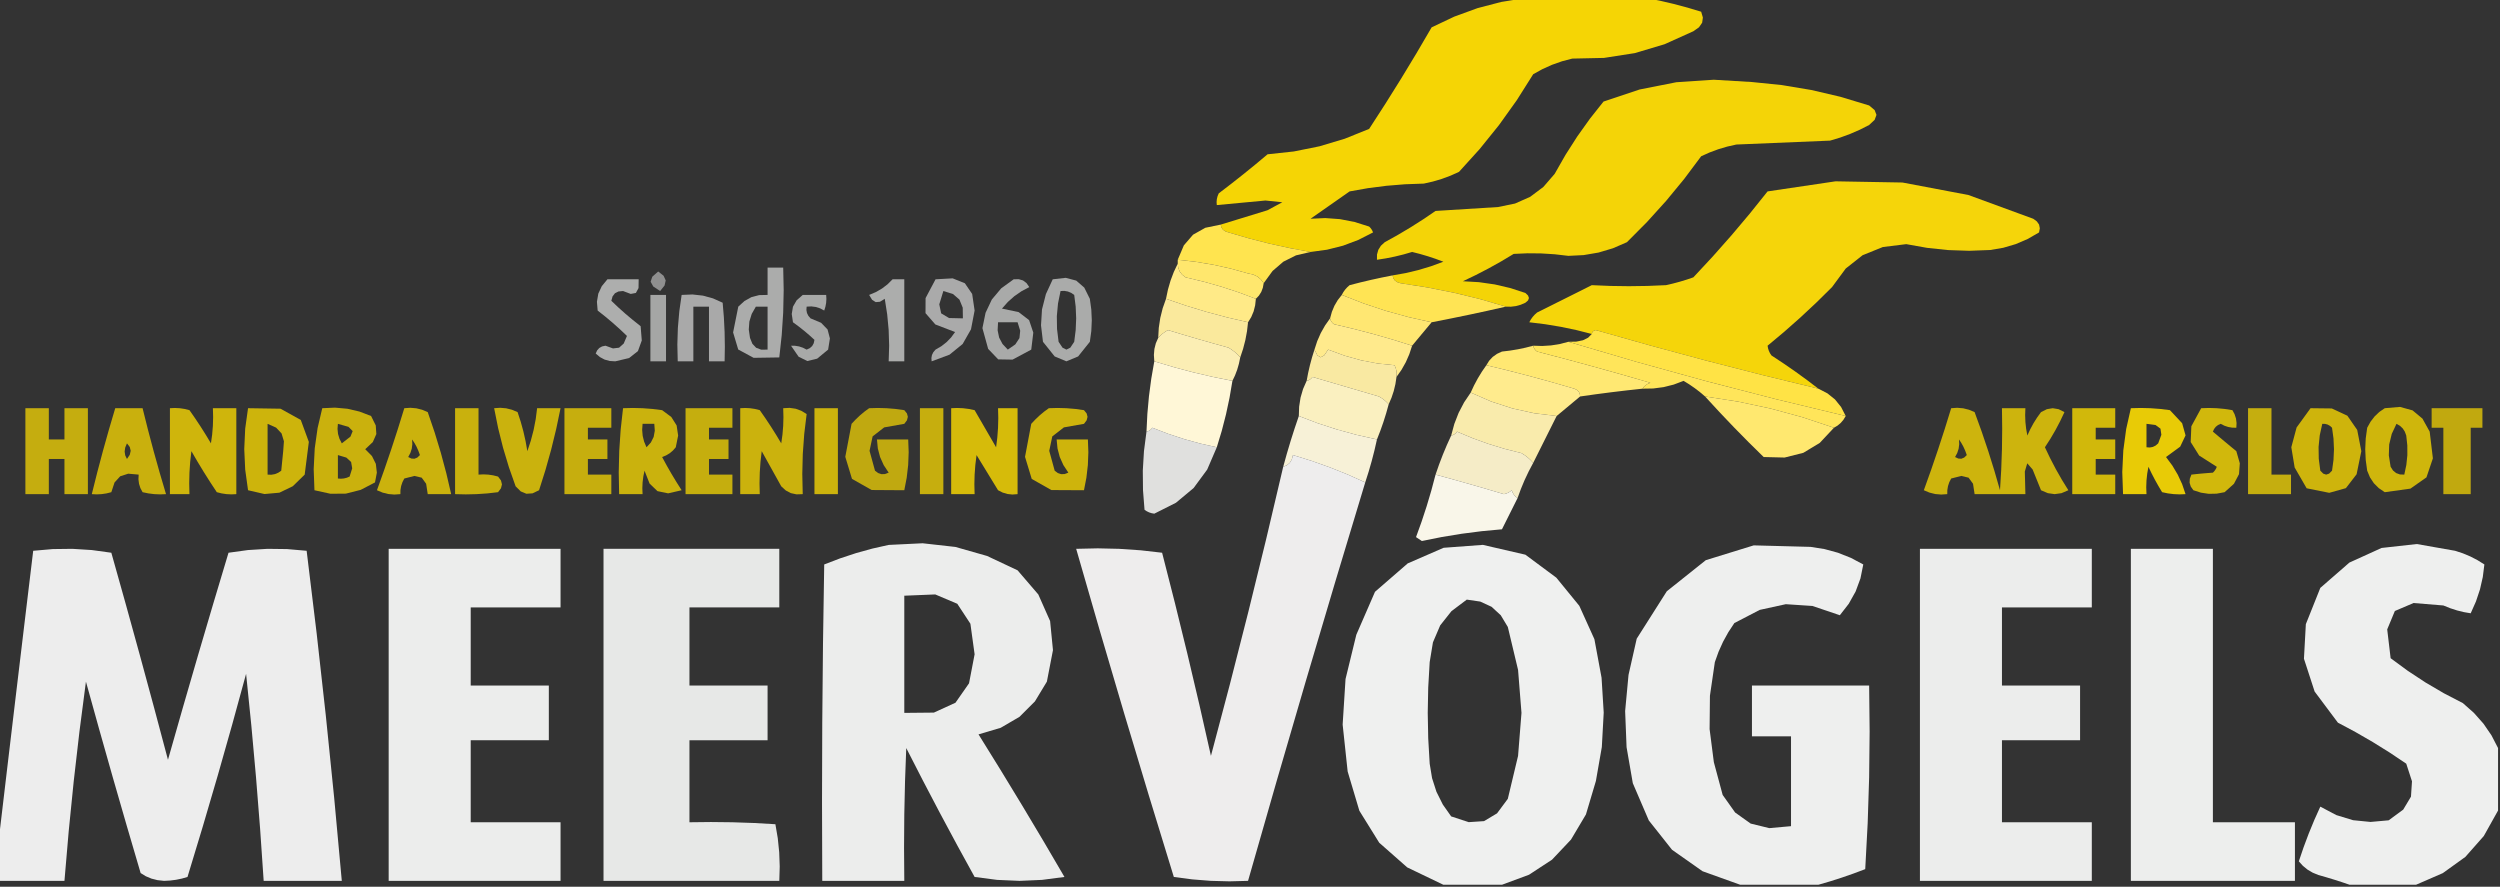 <?xml version="1.0" encoding="UTF-8" standalone="no"?>
<svg
   version="1.1"
   width="640px"
   height="227px"
   style="shape-rendering:geometricPrecision; text-rendering:geometricPrecision; image-rendering:optimizeQuality; fill-rule:evenodd; clip-rule:evenodd"
   id="svg597"
   sodipodi:docname="MV_L_SITE_2_lines.svg"
   inkscape:version="1.1.1 (3bf5ae0d25, 2021-09-20)"
   xmlns:inkscape="http://www.inkscape.org/namespaces/inkscape"
   xmlns:sodipodi="http://sodipodi.sourceforge.net/DTD/sodipodi-0.dtd"
   xmlns="http://www.w3.org/2000/svg"
   xmlns:svg="http://www.w3.org/2000/svg">
  <rect width="100%" height="100%" fill="#333333" stroke="none"/>
  <defs
     id="defs601" />
  <sodipodi:namedview
     id="namedview599"
     pagecolor="#ffffff"
     bordercolor="#666666"
     borderopacity="1.0"
     inkscape:pageshadow="2"
     inkscape:pageopacity="0.0"
     inkscape:pagecheckerboard="0"
     showgrid="false"
     inkscape:zoom="2.0240932"
     inkscape:cx="300.38143"
     inkscape:cy="187.73839"
     inkscape:window-width="2560"
     inkscape:window-height="1403"
     inkscape:window-x="0"
     inkscape:window-y="0"
     inkscape:window-maximized="1"
     inkscape:current-layer="g1057" />
  <g
     id="g323" />
  <g
     id="g1057">
    <path
       style="clip-rule:evenodd;opacity:0.953;fill-rule:evenodd;image-rendering:optimizeQuality;shape-rendering:geometricPrecision;text-rendering:geometricPrecision"
       fill="#ffdd04"
       d="m 390.5,-0.5 h 7.75 7.75 7.75 7.75 l 3.468,0.691 3.489,0.814 3.511,0.936 L 435.5,3 435.937,4.489 435.75,5.818 434.937,6.989 433.5,8 l -7.375,3.325 -7.625,2.275 -7.875,1.225 L 402.5,15 l -2.621,0.685 -2.54,0.895 -2.46,1.105 L 392.5,19 l -4.204,6.654 -4.568,6.385 -4.932,6.115 L 373.5,44 l -2.173,0.974 -2.224,0.825 -2.276,0.675 L 364.5,47 359.689,47.172 354.919,47.562 350.189,48.171 345.5,49 343,50.75 340.5,52.5 338,54.25 335.5,56 l 3.776,-0.174 3.759,0.275 3.741,0.725 L 350.5,58 l 0.32,0.327 0.273,0.359 0.227,0.391 L 351.5,59.5 l -3.774,1.924 -3.925,1.475 -4.075,1.025 L 335.5,64.5 330.194,63.517 324.926,62.357 319.694,61.017 314.5,59.5 313.693,59.236 313.09,58.815 312.693,58.236 312.5,57.5 324.457,53.832 328.276,51.776 323.957,51.332 311.5,52.5 311.447,51.721 311.513,50.961 311.697,50.221 312,49.5 l 3.176,-2.432 3.142,-2.477 3.108,-2.523 L 324.5,39.5 l 6.728,-0.725 6.576,-1.325 6.424,-1.925 L 350.5,33 l 4.141,-6.406 4.047,-6.469 3.953,-6.531 L 366.5,7 l 5.803,-2.748 5.934,-2.166 6.066,-1.584 z"
       id="path1335"
       sodipodi:nodetypes="ccccccccccccccccccccccccccccccccccccccccccccccccccccccccccccccccccccccccccccccccc" />
    <g
       id="g327">
      <path
         style="opacity:0.945"
         fill="#ffdd05"
         d="m 385.5,78.5 -6.482,-1.897 -6.661,-1.632 -6.839,-1.368 L 358.5,72.5 357.693,72.236 357.09,71.815 356.693,71.236 356.5,70.5 l 3.322,-0.586 3.274,-0.779 3.226,-0.971 L 369.5,67 367.535,66.269 365.546,65.609 363.535,65.019 361.5,64.5 l -2.22,0.644 -2.24,0.548 -2.26,0.452 L 352.5,66.5 l 0.011,-1.345 0.337,-1.198 0.663,-1.052 L 354.5,62 357.844,60.141 361.126,58.188 364.344,56.141 367.5,54 371.5,53.75 375.5,53.5 379.5,53.25 383.5,53 l 4.35,-0.894 3.867,-1.715 3.383,-2.535 L 398,44.5 l 2.777,-4.868 3.009,-4.706 3.241,-4.544 L 410.5,26 l 9.234,-3.087 9.411,-1.862 9.589,-0.638 L 448.5,21 l 7.647,0.779 7.549,1.26 7.451,1.74 L 478.5,27 l 1.408,1.184 0.469,1.228 -0.469,1.272 L 478.5,32 l -2.41,1.22 -2.47,1.073 -2.53,0.927 L 468.5,36 l -6,0.25 -6,0.25 -6,0.25 -6,0.25 -2.327,0.526 -2.276,0.675 -2.224,0.825 L 435.5,40 l -4.351,5.815 -4.617,5.605 -4.883,5.395 L 416.5,62 l -3.58,1.554 -3.693,1.101 -3.807,0.649 L 401.5,65.5 398,65.093 394.5,64.874 391,64.843 387.5,65 l -3.16,1.893 -3.22,1.798 -3.28,1.702 L 374.5,72 l 4.11,0.235 4.037,0.578 3.963,0.922 L 390.5,75 l 0.681,0.658 0.227,0.636 -0.227,0.614 L 390.5,77.5 l -1.196,0.518 -1.232,0.339 -1.268,0.161 z"
         id="path1338"
         sodipodi:nodetypes="ccccccccccccccccccccccccccccccccccccccccccccccccccccccccccccccccccccccccccccccccccccccccccccc" />
    </g>
    <g
       id="g331">
      <path
         style="opacity:0.953"
         fill="#ffdd09"
         d="M 465.5,99.5 451.227,96.025 436.969,92.366 422.727,88.525 408.5,84.5 l -0.404,0.132 -0.301,0.211 -0.199,0.289 L 407.5,85.5 403.578,84.503 399.605,83.671 395.579,83.003 391.5,82.5 l 0.393,-0.706 0.464,-0.652 0.536,-0.598 L 393.5,80 l 3.518,-1.759 3.506,-1.753 3.494,-1.747 L 407.5,73 l 4.738,0.2 4.746,0.067 4.754,-0.067 L 426.5,73 l 1.775,-0.413 1.759,-0.471 1.742,-0.529 L 433.5,71 l 4.96,-5.334 4.82,-5.445 4.68,-5.555 L 452.5,49 l 17.399,-2.581 17.133,0.306 16.867,3.194 L 520.5,56 l 0.941,0.69 0.564,0.813 0.186,0.937 L 522,59.5 l -2.916,1.681 -3.055,1.31 -3.194,0.94 L 509.5,64 504.093,64.202 498.708,64.019 493.343,63.452 488,62.5 l -5.99,0.741 -5.163,2.08 -4.337,3.42 L 469,73.5 l -4.012,3.958 -4.087,3.819 -4.163,3.681 L 452.5,88.5 l 0.123,0.686 0.208,0.645 0.292,0.605 L 453.5,91 l 3.101,2.048 3.034,2.099 2.966,2.151 z"
         id="path1341"
         sodipodi:nodetypes="ccccccccccccccccccccccccccccccccccccccccccccccccccccccccccccccccc" />
    </g>
    <g
       id="g335">
      <path
         style="opacity:1"
         fill="#ffe44f"
         d="m 312.5,57.5 0.193,0.736 0.398,0.579 0.603,0.421 L 314.5,59.5 l 5.194,1.517 5.231,1.339 5.269,1.161 L 335.5,64.5 l -3.728,0.873 -3.243,1.624 -2.757,2.376 L 323.5,72.5 322.774,71.519 321.865,70.775 320.774,70.269 319.5,70 315.064,68.766 310.585,67.771 306.064,67.016 301.5,66.5 l 1.566,-3.69 2.355,-2.73 3.145,-1.77 z"
         id="path1344"
         sodipodi:nodetypes="ccccccccccccccccccccccccc" />
    </g>
    <g
       id="g339">
      <path
         style="opacity:1"
         fill="#ffe76d"
         d="m 301.5,66.5 4.564,0.516 4.521,0.755 4.479,0.995 L 319.5,70 l 1.274,0.269 1.091,0.506 0.909,0.744 L 323.5,72.5 l -0.215,1.18 -0.405,1.06 -0.595,0.94 L 321.5,76.5 317.149,74.864 312.698,73.402 308.149,72.114 303.5,71 302.631,70.322 302.008,69.513 301.631,68.572 301.5,67.5 V 67.25 67 66.75 Z"
         id="path1347"
         sodipodi:nodetypes="ccccccccccccccccccccccccc" />
    </g>
    <g
       id="g343">
      <path
         style="opacity:0.592"
         fill="#fefffe"
         d="m 196.5,68.5 h 1 1 1 1 l 0.124,5.766 -0.126,5.755 -0.375,5.745 L 199.5,91.5 l -6.576,0.104 -3.942,-2.132 -1.308,-4.368 L 189,78.5 l 1.591,-1.451 1.78,-0.984 1.97,-0.516 L 196.5,75.5 V 73.75 72 70.25 Z m -3,10 h 0.75 0.75 0.75 0.75 v 2.75 2.75 2.75 2.75 l -1.637,0.017 -1.296,-0.494 -0.954,-1.006 L 192,86.5 l -0.31,-2.135 0.147,-2.045 0.603,-1.955 z"
         id="path1350"
         sodipodi:nodetypes="cccccccccccccccccccccccccccccccccccccc" />
    </g>
    <g
       id="g347">
      <path
         style="opacity:0.453"
         fill="#fefffe"
         d="m 168.5,69.5 1.38,1.09 0.543,1.197 -0.293,1.303 L 169,74.5 l -1.767,-1.157 -0.672,-1.219 0.422,-1.281 z"
         id="path1353"
         sodipodi:nodetypes="ccccccccc" />
    </g>
    <g
       id="g351">
      <path
         style="opacity:0.602"
         fill="#fefffe"
         d="m 155.5,71.5 h 2 2 2 2 l -0.036,2.245 -0.679,1.248 -1.321,0.252 L 159.5,74.5 l -1.181,0.119 -0.894,0.456 -0.606,0.794 L 156.5,77 l 1.766,1.678 1.839,1.643 1.911,1.607 L 164,83.5 l 0.296,3.662 -0.985,2.721 -2.265,1.779 L 157.5,92.5 156.073,92.41 154.764,92.047 153.573,91.41 152.5,90.5 152.874,89.689 153.415,89.085 154.124,88.689 155,88.5 l 1.923,0.696 1.558,-0.185 1.192,-1.065 L 160.5,86 158.734,84.322 156.895,82.68 154.984,81.072 153,79.5 l -0.188,-2.25 0.354,-2.083 0.896,-1.917 z"
         id="path1356"
         sodipodi:nodetypes="ccccccccccccccccccccccccccccccccccccccccc" />
    </g>
    <g
       id="g355">
      <path
         style="opacity:0.596"
         fill="#fefffe"
         d="m 228.5,71.5 h 0.75 0.75 0.75 0.75 v 5.25 5.25 5.25 5.25 h -1 -1 -1 -1 l 0.122,-4.023 -0.126,-4.008 -0.374,-3.992 L 226.5,76.5 l -1.242,0.755 -1.081,0.085 -0.919,-0.585 L 222.5,75.5 l 1.726,-0.732 1.575,-0.911 1.425,-1.089 z"
         id="path1359"
         sodipodi:nodetypes="ccccccccccccccccccccccccc" />
    </g>
    <g
       id="g359">
      <path
         style="opacity:0.585"
         fill="#fefffe"
         d="m 239.5,71.5 4.376,-0.244 3.125,1.252 1.875,2.748 L 249.5,79.5 248.578,84.297 246.437,88.063 243.078,90.797 238.5,92.5 l -0.061,-0.848 0.146,-0.783 0.354,-0.717 L 239.5,89.5 l 1.485,-0.867 1.329,-1.039 1.172,-1.211 L 244.5,85 l -5.052,-1.939 -2.517,-2.896 0.017,-3.854 z m 2,3 2.459,0.769 1.653,1.423 0.847,2.077 L 246.5,81.5 l -3.545,-0.084 -2.015,-1.195 -0.485,-2.305 z"
         id="path1362"
         sodipodi:nodetypes="cccccccccccccccccccccccccccccc" />
    </g>
    <g
       id="g363">
      <path
         style="opacity:0.583"
         fill="#fefffe"
         d="m 259.5,71.5 1.288,-0.031 1.096,0.323 0.904,0.677 L 263.5,73.5 261.512,74.549 259.682,75.815 258.011,77.299 256.5,79 l 4.275,0.901 2.675,2.05 1.075,3.2 L 264,89.5 l -4.783,2.562 -3.678,-0.063 -2.572,-2.687 L 251.5,84 l 0.805,-3.93 1.602,-3.393 2.398,-2.857 z m -4,11 h 1.25 1.25 1.25 1.25 l 0.672,2.164 -0.192,1.888 -1.057,1.612 L 258,89.5 l -1.357,-1.443 -0.869,-1.648 -0.381,-1.852 z"
         id="path1365"
         sodipodi:nodetypes="cccccccccccccccccccccccccccccccccc" />
    </g>
    <g
       id="g367">
      <path
         style="opacity:0.588"
         fill="#fefffe"
         d="m 269.5,71.5 3.323,-0.375 2.691,0.708 2.059,1.792 L 279,76.5 279.375,79.25 279.5,82 279.375,84.75 279,87.5 l -3,3.75 -3,1.25 -3,-1.25 L 267,87.5 266.5,83.288 266.75,79.217 267.75,75.288 Z m 2,3 0.962,-0.033 0.904,0.156 0.846,0.344 L 275,75.5 l 0.375,3 0.125,3 -0.125,3 L 275,87.5 274,89 273,89.5 272,89 271,87.5 l -0.401,-3.299 -0.05,-3.266 0.3,-3.234 z"
         id="path1368"
         sodipodi:nodetypes="cccccccccccccccccccccccccccccccccc" />
    </g>
    <g
       id="g371">
      <path
         style="opacity:0.563"
         fill="#fefffe"
         d="m 166.5,75.5 h 4 v 17 h -4 z"
         id="path1371"
         sodipodi:nodetypes="ccccc" />
    </g>
    <g
       id="g375">
      <path
         style="opacity:0.582"
         fill="#fefffe"
         d="m 174.5,75.5 2.77,-0.116 2.673,0.295 2.577,0.705 L 185,77.5 l 0.312,3.744 0.187,3.748 0.063,3.752 L 185.5,92.5 h -1 -1 -1 -1 V 89 85.5 82 78.5 h -1 -1 -1 -1 v 3.5 3.5 3.5 3.5 h -1 -1 -1 -1 l -0.098,-4.302 0.134,-4.267 0.366,-4.233 z"
         id="path1374"
         sodipodi:nodetypes="ccccccccccccccccccccccccccccccccc" />
    </g>
    <g
       id="g379">
      <path
         style="opacity:0.575"
         fill="#fefffe"
         d="m 205.5,75.5 h 1.5 1.5 1.5 1.5 l 0.057,1.023 -0.064,1.008 -0.186,0.992 L 211,79.5 l -1.044,-0.558 -1.098,-0.353 -1.152,-0.147 -1.206,0.058 -0.061,0.848 0.146,0.783 0.354,0.717 L 207.5,81.5 l 2.706,1.137 1.652,1.712 0.598,2.288 L 212,89.5 l -2.809,2.319 -2.52,0.606 -2.23,-1.106 L 202.5,88.5 l 1.054,0.018 1.018,0.173 0.982,0.327 L 206.5,89.5 l 0.811,-0.374 0.604,-0.541 0.396,-0.709 L 208.5,87 l -1.306,-1.187 -1.352,-1.146 -1.398,-1.104 L 203,82.5 l -0.315,-2.114 0.312,-1.871 0.938,-1.629 z"
         id="path1377"
         sodipodi:nodetypes="ccccccccccccccccccccccccccccccccccccccccc" />
    </g>
    <g
       id="g383">
      <path
         style="opacity:1"
         fill="#ffea87"
         d="m 301.5,67.5 0.131,1.072 0.377,0.941 0.623,0.809 L 303.5,71 l 4.649,1.114 4.55,1.288 4.45,1.462 L 321.5,76.5 l -0.178,1.661 -0.393,1.554 -0.607,1.446 L 319.5,82.5 314.143,81.256 308.857,79.841 303.643,78.256 298.5,76.5 l 0.499,-2.388 0.666,-2.296 0.834,-2.204 z"
         id="path1380"
         sodipodi:nodetypes="ccccccccccccccccccccc" />
    </g>
    <g
       id="g387">
      <path
         style="opacity:1"
         fill="#ffe454"
         d="m 356.5,70.5 0.193,0.736 0.398,0.579 0.603,0.421 L 358.5,72.5 l 7.018,1.103 6.839,1.368 6.661,1.632 L 385.5,78.5 380.827,79.552 376.103,80.57 371.327,81.552 366.5,82.5 360.558,81.174 354.744,79.565 349.058,77.674 343.5,75.5 l 0.38,-0.695 0.46,-0.648 0.54,-0.602 L 345.5,73 l 2.754,-0.704 2.751,-0.651 2.749,-0.599 z"
         id="path1383"
         sodipodi:nodetypes="ccccccccccccccccccccccccc" />
    </g>
    <g
       id="g391">
      <path
         style="opacity:0.973"
         fill="#ffee9f"
         d="m 298.5,76.5 5.143,1.756 5.214,1.585 5.286,1.415 5.357,1.244 -0.269,2.305 -0.423,2.268 -0.577,2.232 L 317.5,91.5 316.857,90.799 316.143,90.148 315.357,89.549 314.5,89 310.612,87.919 306.733,86.808 302.862,85.669 299,84.5 l -0.725,0.438 -0.658,0.479 -0.592,0.521 L 296.5,86.5 l 0.148,-2.587 0.383,-2.529 0.618,-2.471 z"
         id="path1386"
         sodipodi:nodetypes="ccccccccccccccccccccccccc" />
    </g>
    <g
       id="g395">
      <path
         style="opacity:1"
         fill="#ffe772"
         d="m 343.5,75.5 5.558,2.174 5.686,1.891 5.814,1.609 L 366.5,82.5 l -1.267,1.514 -1.256,1.505 -1.245,1.495 L 361.5,88.5 356.616,86.965 351.654,85.536 346.616,84.215 341.5,83 341.125,82.691 340.833,82.338 340.625,81.941 340.5,81.5 l 0.464,-1.679 0.655,-1.56 0.845,-1.44 z"
         id="path1389"
         sodipodi:nodetypes="ccccccccccccccccccccc" />
    </g>
    <g
       id="g399">
      <path
         style="opacity:0.979"
         fill="#fff2b7"
         d="m 317.5,91.5 -0.336,1.611 -0.445,1.537 -0.555,1.463 L 315.5,97.5 310.435,96.478 305.414,95.304 300.435,93.978 295.5,92.5 295.397,90.868 295.529,89.323 295.897,87.868 296.5,86.5 l 0.525,-0.563 0.592,-0.521 0.658,-0.479 L 299,84.5 l 3.862,1.169 3.871,1.14 3.879,1.11 L 314.5,89 l 0.857,0.549 0.786,0.6 0.714,0.65 z"
         id="path1392"
         sodipodi:nodetypes="ccccccccccccccccccccccccc" />
    </g>
    <g
       id="g403">
      <path
         style="opacity:1"
         fill="#ffea8c"
         d="m 340.5,81.5 0.125,0.441 0.208,0.397 0.292,0.353 L 341.5,83 l 5.116,1.215 5.039,1.322 4.962,1.428 L 361.5,88.5 l -0.715,2.179 -0.905,2.06 -1.095,1.94 L 357.5,96.5 357.553,95.721 357.487,94.961 357.303,94.221 357,93.5 352.745,93.063 348.493,92.251 344.245,91.063 340,89.5 338.998,90.977 338.08,91.469 337.248,90.977 336.5,89.5 l 0.713,-2.176 0.904,-2.059 1.096,-1.941 z"
         id="path1395"
         sodipodi:nodetypes="ccccccccccccccccccccccccccccc" />
    </g>
    <g
       id="g407">
      <path
         style="opacity:1"
         fill="#ffe345"
         d="m 407.5,85.5 0.096,-0.368 0.199,-0.289 0.301,-0.211 L 408.5,84.5 l 14.227,4.025 14.242,3.842 14.258,3.658 L 465.5,99.5 l 2.325,1.2 1.942,1.567 1.558,1.933 L 472.5,106.5 454.523,102.161 436.697,97.548 419.023,92.661 401.5,87.5 l 2.05,-0.045 1.683,-0.348 1.317,-0.652 z"
         id="path1398"
         sodipodi:nodetypes="ccccccccccccccccccccc" />
    </g>
    <g
       id="g411">
      <path
         style="opacity:1"
         fill="#ffe872"
         d="m 392.5,88.5 0.125,0.441 0.208,0.397 0.292,0.353 L 393.5,90 l 7.275,1.912 7.258,1.971 7.242,2.029 L 422.5,98 l -0.64,0.25 -0.547,0.333 -0.453,0.417 L 420.5,99.5 l -4.029,0.439 -4.01,0.48 -3.99,0.52 L 404.5,101.5 l -0.077,-0.686 -0.276,-0.562 -0.474,-0.438 L 403,99.5 397.226,97.825 391.552,96.267 385.976,94.825 380.5,93.5 l 0.724,-1.16 0.908,-0.97 1.092,-0.78 L 384.5,90 l 2.049,-0.247 2.016,-0.332 1.984,-0.418 z"
         id="path1401"
         sodipodi:nodetypes="ccccccccccccccccccccccccccccccccc" />
    </g>
    <g
       id="g415">
      <path
         style="opacity:0.97"
         fill="#ffefa6"
         d="m 336.5,89.5 0.748,1.477 0.833,0.492 0.917,-0.492 L 340,89.5 l 4.245,1.563 4.248,1.188 4.252,0.812 L 357,93.5 l 0.303,0.721 0.184,0.74 0.066,0.76 L 357.5,96.5 l -0.275,1.824 -0.425,1.775 -0.575,1.725 L 355.5,103.5 l -0.525,-0.563 -0.592,-0.521 -0.658,-0.479 L 353,101.5 l -4.266,-1.253 -4.255,-1.251 -4.245,-1.249 L 336,96.5 l -0.309,0.375 -0.353,0.292 -0.397,0.208 L 334.5,97.5 l 0.385,-2.031 0.462,-2.01 0.538,-1.99 z"
         id="path1404"
         sodipodi:nodetypes="ccccccccccccccccccccccccccccccccc" />
    </g>
    <g
       id="g419">
      <path
         style="opacity:1"
         fill="#ffeb8d"
         d="m 380.5,93.5 5.476,1.325 5.575,1.442 5.675,1.558 L 403,99.5 l 0.673,0.314 0.474,0.438 0.276,0.562 L 404.5,101.5 403,102.75 401.5,104 l -1.5,1.25 -1.5,1.25 -5.751,-0.711 -5.584,-1.237 -5.416,-1.763 L 376.5,100.5 l 0.858,-1.842 0.953,-1.781 1.048,-1.719 z"
         id="path1407"
         sodipodi:nodetypes="ccccccccccccccccccccc" />
    </g>
    <g
       id="g423">
      <path
         style="opacity:1"
         fill="#ffe55a"
         d="m 401.5,87.5 17.523,5.161 17.674,4.887 17.826,4.613 L 472.5,106.5 l -0.563,0.937 -0.688,0.812 -0.812,0.688 L 469.5,109.5 l -8.056,-2.683 -8.185,-2.228 -8.315,-1.772 L 436.5,101.5 435.214,100.405 433.869,99.374 432.464,98.405 431,97.5 l -2.524,0.952 -2.591,0.651 -2.659,0.349 L 420.5,99.5 l 0.36,-0.5 0.453,-0.417 0.547,-0.333 L 422.5,98 415.275,95.912 408.033,93.883 400.775,91.912 393.5,90 393.125,89.691 392.833,89.338 392.625,88.941 392.5,88.5 l 2.311,0.07 2.27,-0.143 2.23,-0.357 z"
         id="path1410"
         sodipodi:nodetypes="ccccccccccccccccccccccccccccccccccccc" />
    </g>
    <g
       id="g427">
      <path
         style="opacity:1"
         fill="#fff7d7"
         d="m 295.5,92.5 4.935,1.478 4.978,1.326 5.021,1.174 L 315.5,97.5 l -0.738,4.324 -0.912,4.275 -1.087,4.225 L 311.5,114.5 l -4.209,-0.944 -4.153,-1.148 -4.097,-1.352 L 295,109.5 l -0.309,0.375 -0.353,0.292 -0.397,0.208 L 293.5,110.5 l 0.224,-4.54 0.408,-4.513 0.592,-4.486 z"
         id="path1413"
         sodipodi:nodetypes="ccccccccccccccccccccc" />
    </g>
    <g
       id="g431">
      <path
         style="opacity:1"
         fill="#ffe86f"
         d="m 436.5,101.5 8.444,1.317 8.315,1.772 8.185,2.228 8.056,2.683 -3.637,3.88 -4.212,2.543 -4.788,1.207 L 451.5,117 l -3.833,-3.771 -3.778,-3.84 -3.722,-3.91 z"
         id="path1416"
         sodipodi:nodetypes="ccccccccccccc" />
    </g>
    <g
       id="g435">
      <path
         style="opacity:0.712"
         fill="#ffde00"
         d="M 6.5,104.5 H 8 9.5 11 12.5 v 2 2 2 2 h 1 1 1 1 v -2 -2 -2 -2 h 1.5 1.5 1.5 1.5 v 5.5 5.5 5.5 5.5 H 21 19.5 18 16.5 v -2.25 -2.25 -2.25 -2.25 h -1 -1 -1 -1 v 2.25 2.25 2.25 2.25 H 11 9.5 8 6.5 V 121 115.5 110 Z"
         id="path1419"
         sodipodi:nodetypes="ccccccccccccccccccccccccccccccccccccccccccccccccc" />
    </g>
    <g
       id="g439">
      <path
         style="opacity:0.737"
         fill="#ffdd00"
         d="m 29.5,104.5 h 1.75 1.75 1.75 1.75 l 1.384,5.529 1.461,5.51 1.539,5.491 L 42.5,126.5 l -1.515,0.06 -1.505,-0.064 -1.495,-0.187 L 36.5,126 l -0.558,-1.044 -0.353,-1.098 -0.147,-1.152 0.058,-1.206 -2.678,-0.237 -2.059,0.671 -1.441,1.579 L 28.5,126 l -1.232,0.309 -1.244,0.186 -1.256,0.064 L 23.5,126.5 l 1.386,-5.532 1.462,-5.511 1.538,-5.489 z m 3,9 0.721,0.93 0.24,0.977 -0.24,1.024 L 32.5,117.5 l -0.445,-0.925 -0.148,-0.975 0.148,-1.025 z"
         id="path1422"
         sodipodi:nodetypes="cccccccccccccccccccccccccccccccccccccc" />
    </g>
    <g
       id="g443">
      <path
         style="opacity:0.763"
         fill="#ffdd00"
         d="m 43.5,104.5 1.268,-0.059 1.256,0.064 1.244,0.186 L 48.5,105 l 1.445,2.077 1.398,2.109 1.352,2.141 L 54,113.5 l 0.311,-2.24 0.187,-2.247 0.063,-2.253 L 54.5,104.5 h 1.5 1.5 1.5 1.5 v 5.5 5.5 5.5 5.5 l -1.268,0.059 -1.256,-0.064 -1.244,-0.186 L 55.5,126 53.805,123.422 52.156,120.813 50.555,118.172 49,115.5 l -0.312,2.742 -0.187,2.747 -0.063,2.753 L 48.5,126.5 H 47.25 46 44.75 43.5 V 121 115.5 110 Z"
         id="path1425"
         sodipodi:nodetypes="ccccccccccccccccccccccccccccccccccccccccc" />
    </g>
    <g
       id="g447">
      <path
         style="opacity:0.754"
         fill="#ffde00"
         d="m 63.5,104.5 8.313,0.13 5.188,2.877 2.062,5.623 L 78,121.5 74.959,124.471 71.528,126.128 67.709,126.471 63.5,125.5 l -0.728,-5.282 -0.243,-5.261 0.243,-5.239 z m 5,4 2.185,0.971 1.395,1.49 0.605,2.01 L 72.5,115.5 72.375,116.75 72.25,118 72.125,119.25 72,120.5 l -0.788,0.533 -0.846,0.344 -0.904,0.156 L 68.5,121.5 v -3.25 -3.25 -3.25 z"
         id="path1428"
         sodipodi:nodetypes="cccccccccccccccccccccccccccccc" />
    </g>
    <g
       id="g451">
      <path
         style="opacity:0.739"
         fill="#ffde00"
         d="m 82.5,104.5 3.263,-0.144 3.171,0.285 3.079,0.715 L 95,106.5 l 1.195,2.407 0.148,2.219 -0.898,2.031 L 93.5,115 l 1.724,1.75 0.991,2 0.259,2.25 L 96,123.5 l -3.654,1.902 -3.801,0.967 -3.949,0.033 L 80.5,125.5 l -0.196,-5.408 0.268,-5.303 0.732,-5.197 z m 4,4 2.717,0.773 1.072,1.091 -0.572,1.409 L 87.5,113.5 86.902,112.318 86.536,111.091 86.402,109.818 Z m 0,8 2.164,0.641 1.221,1.13 0.279,1.62 L 89.5,122 88.779,122.303 88.039,122.487 87.279,122.553 86.5,122.5 V 121 119.5 118 Z"
         id="path1431"
         sodipodi:nodetypes="ccccccccccccccccccccccccccccccccccccccccccc" />
    </g>
    <g
       id="g455">
      <path
         style="opacity:0.744"
         fill="#ffde00"
         d="m 103.5,104.5 1.558,-0.106 1.52,0.131 1.48,0.369 1.442,0.606 1.765,5.185 1.588,5.228 1.412,5.272 L 115.5,126.5 h -1.5 -1.5 -1.5 -1.5 l -0.408,-2.662 -1.136,-1.554 -1.864,-0.446 L 103.5,122.5 l -0.482,0.945 -0.327,0.982 -0.173,1.018 -0.018,1.054 -1.558,0.106 -1.52,-0.131 -1.48,-0.369 L 96.5,125.5 l 1.866,-5.222 1.788,-5.241 1.711,-5.259 z m 2,8 0.597,0.892 0.532,0.964 0.468,1.036 0.403,1.108 -0.674,0.64 -0.725,0.297 -0.775,-0.047 L 104.5,117 l 0.558,-1.044 0.353,-1.098 0.148,-1.152 z"
         id="path1434"
         sodipodi:nodetypes="cccccccccccccccccccccccccccccccccccccccccc" />
    </g>
    <g
       id="g459">
      <path
         style="opacity:0.736"
         fill="#ffdf00"
         d="m 116.5,104.5 h 1.5 1.5 1.5 1.5 v 4.25 4.25 4.25 4.25 l 1.268,-0.059 1.256,0.064 1.244,0.186 L 127.5,122 l 0.75,1 0.25,1 -0.25,1 L 127.5,126 l -2.742,0.312 -2.747,0.187 -2.753,0.063 L 116.5,126.5 V 121 115.5 110 Z"
         id="path1437"
         sodipodi:nodetypes="ccccccccccccccccccccccccc" />
    </g>
    <g
       id="g463">
      <path
         style="opacity:0.742"
         fill="#ffde00"
         d="m 126.5,104.5 1.558,-0.106 1.52,0.131 1.48,0.369 1.442,0.606 0.8,2.452 0.684,2.484 0.567,2.516 L 135,115.5 l 0.893,-2.696 0.714,-2.732 0.536,-2.768 L 137.5,104.5 h 1.5 1.5 1.5 1.5 l -1.109,5.309 -1.286,5.269 -1.464,5.231 L 138,125.5 l -1.686,0.799 -1.562,0.1 -1.438,-0.6 L 132,124.5 l -1.729,-4.915 -1.493,-4.972 -1.257,-5.028 z"
         id="path1440"
         sodipodi:nodetypes="ccccccccccccccccccccccccccccc" />
    </g>
    <g
       id="g467">
      <path
         style="opacity:0.72"
         fill="#ffde00"
         d="m 144.5,104.5 h 3 3 3 3 v 1.25 1.25 1.25 1.25 h -1.5 -1.5 -1.5 -1.5 v 0.75 0.75 0.75 0.75 h 1.25 1.25 1.25 1.25 v 1.25 1.25 1.25 1.25 h -1.25 -1.25 -1.25 -1.25 v 1 1 1 1 h 1.5 1.5 1.5 1.5 v 1.25 1.25 1.25 1.25 h -3 -3 -3 -3 V 121 115.5 110 Z"
         id="path1443"
         sodipodi:nodetypes="ccccccccccccccccccccccccccccccccccccccccccccccccc" />
    </g>
    <g
       id="g471">
      <path
         style="opacity:0.741"
         fill="#ffde00"
         d="m 159.5,104.5 2.509,-0.061 2.503,0.063 2.497,0.187 L 169.5,105 l 2.352,1.748 1.367,2.166 0.383,2.584 L 173,114.5 l -0.727,0.832 -0.825,0.694 -0.924,0.556 L 169.5,117 l 1.179,2.171 1.226,2.14 1.274,2.109 1.321,2.079 -3.453,0.799 -2.734,-0.567 -2.015,-1.933 L 165,120.5 l -0.31,1.485 -0.187,1.495 -0.064,1.505 L 164.5,126.5 h -1.5 -1.5 -1.5 -1.5 l -0.105,-5.549 0.132,-5.516 0.368,-5.484 z m 5,4 h 0.75 0.75 0.75 0.75 l 0.128,1.768 -0.291,1.589 -0.709,1.411 L 165.5,114.5 l -0.606,-1.442 -0.369,-1.48 -0.131,-1.52 z"
         id="path1446"
         sodipodi:nodetypes="cccccccccccccccccccccccccccccccccccccccccccccc" />
    </g>
    <g
       id="g475">
      <path
         style="opacity:0.718"
         fill="#ffde00"
         d="m 175.5,104.5 h 3 3 3 3 v 1.25 1.25 1.25 1.25 h -1.5 -1.5 -1.5 -1.5 v 0.75 0.75 0.75 0.75 h 1.25 1.25 1.25 1.25 v 1.25 1.25 1.25 1.25 h -1.25 -1.25 -1.25 -1.25 v 1 1 1 1 h 1.5 1.5 1.5 1.5 v 1.25 1.25 1.25 1.25 h -3 -3 -3 -3 V 121 115.5 110 Z"
         id="path1449"
         sodipodi:nodetypes="ccccccccccccccccccccccccccccccccccccccccccccccccc" />
    </g>
    <g
       id="g479">
      <path
         style="opacity:0.744"
         fill="#ffde00"
         d="m 189.5,104.5 1.268,-0.059 1.256,0.064 1.244,0.186 L 194.5,105 l 1.445,2.077 1.398,2.109 1.352,2.141 L 200,113.5 l 0.311,-2.24 0.187,-2.247 0.063,-2.253 L 200.5,104.5 l 1.641,-0.086 1.547,0.221 1.453,0.529 L 206.5,106 l -0.613,5.075 -0.371,5.108 -0.129,5.142 0.113,5.175 -1.594,0.056 -1.448,-0.315 -1.302,-0.685 L 200,124.5 198.75,122.25 197.5,120 196.25,117.75 195,115.5 l -0.312,2.742 -0.187,2.747 -0.063,2.753 L 194.5,126.5 H 193.25 192 190.75 189.5 V 121 115.5 110 Z"
         id="path1452"
         sodipodi:nodetypes="ccccccccccccccccccccccccccccccccccccccccc" />
    </g>
    <g
       id="g483">
      <path
         style="opacity:0.747"
         fill="#ffde00"
         d="m 208.5,104.5 h 1.5 1.5 1.5 1.5 v 5.5 5.5 5.5 5.5 H 213 211.5 210 208.5 V 121 115.5 110 Z"
         id="path1455"
         sodipodi:nodetypes="ccccccccccccccccc" />
    </g>
    <g
       id="g487">
      <path
         style="opacity:0.722"
         fill="#ffde00"
         d="m 235.5,104.5 h 1.5 1.5 1.5 1.5 v 5.5 5.5 5.5 5.5 H 240 238.5 237 235.5 V 121 115.5 110 Z"
         id="path1458"
         sodipodi:nodetypes="ccccccccccccccccc" />
    </g>
    <g
       id="g491">
      <path
         style="opacity:0.797"
         fill="#ffde00"
         d="m 243.5,104.5 1.515,-0.06 1.505,0.064 1.495,0.187 L 249.5,105 l 1.375,2.375 1.375,2.375 1.375,2.375 L 255,114.5 l 0.311,-2.491 0.187,-2.497 0.063,-2.503 L 255.5,104.5 h 1.25 1.25 1.25 1.25 v 5.5 5.5 5.5 5.5 l -1.318,0.098 -1.273,-0.134 -1.227,-0.366 L 255.5,125.5 254.125,123.25 252.75,121 251.375,118.75 250,116.5 l -0.311,2.491 -0.187,2.497 -0.063,2.503 L 249.5,126.5 H 248 246.5 245 243.5 V 121 115.5 110 Z"
         id="path1461"
         sodipodi:nodetypes="ccccccccccccccccccccccccccccccccccccccccc" />
    </g>
    <g
       id="g495">
      <path
         style="opacity:0.751"
         fill="#ffde00"
         d="m 499.5,104.5 1.558,-0.106 1.52,0.131 1.48,0.369 1.442,0.606 1.794,4.945 1.681,4.982 1.569,5.019 L 512,125.5 l 0.312,-5.245 0.187,-5.248 0.062,-5.252 L 512.5,104.5 h 1.5 1.5 1.5 1.5 l -0.06,1.763 0.063,1.754 0.187,1.746 L 519,111.5 l 0.733,-1.592 0.828,-1.531 0.922,-1.469 L 522.5,105.5 l 1.5,-0.75 1.5,-0.25 1.5,0.25 1.5,0.75 -1.107,2.341 -1.203,2.28 -1.298,2.22 L 523.5,114.5 l 1.357,2.84 1.452,2.78 1.548,2.72 L 529.5,125.5 527.75,126.25 526,126.5 524.25,126.25 522.5,125.5 l -2.143,-5.297 -1.381,-1.599 -0.619,2.099 L 518.5,126.5 h -3.25 -3.25 -3.25 -3.25 l -0.408,-2.662 -1.136,-1.554 -1.864,-0.446 L 499.5,122.5 l -0.482,0.945 -0.327,0.982 -0.173,1.018 -0.018,1.054 -1.558,0.106 -1.52,-0.131 -1.48,-0.369 L 492.5,125.5 l 1.866,-5.222 1.788,-5.241 1.711,-5.259 z m 2,8 0.597,0.892 0.532,0.964 0.468,1.036 0.403,1.108 -0.674,0.64 -0.725,0.297 -0.775,-0.047 L 500.5,117 l 0.558,-1.044 0.353,-1.098 0.148,-1.152 z"
         id="path1464"
         sodipodi:nodetypes="cccccccccccccccccccccccccccccccccccccccccccccccccccccccccccccccccccccccccccccc" />
    </g>
    <g
       id="g499">
      <path
         style="opacity:0.777"
         fill="#ffde00"
         d="m 530.5,104.5 h 2.75 2.75 2.75 2.75 v 1.25 1.25 1.25 1.25 h -1.25 -1.25 -1.25 -1.25 v 0.75 0.75 0.75 0.75 h 1.25 1.25 1.25 1.25 v 1.25 1.25 1.25 1.25 h -1.25 -1.25 -1.25 -1.25 v 1 1 1 1 h 1.25 1.25 1.25 1.25 v 1.25 1.25 1.25 1.25 H 538.75 536 533.25 530.5 V 121 115.5 110 Z"
         id="path1467"
         sodipodi:nodetypes="ccccccccccccccccccccccccccccccccccccccccccccccccc" />
    </g>
    <g
       id="g503">
      <path
         style="opacity:0.773"
         fill="#ffde00"
         d="m 563.5,104.5 2.011,-0.061 2.004,0.063 1.996,0.187 L 571.5,105 l 0.558,1.044 0.353,1.098 0.148,1.152 -0.058,1.206 -1.054,-0.018 -1.018,-0.173 -0.982,-0.327 L 568.5,108.5 l -0.688,0.312 -0.563,0.438 -0.438,0.563 L 566.5,110.5 l 1.478,1.244 1.492,1.248 1.508,1.252 1.522,1.256 0.89,3.1 -0.203,2.783 -1.297,2.467 L 569.5,126 l -2.036,0.378 -2.012,0.043 -1.988,-0.293 L 561.5,125.5 l -0.658,-0.938 -0.303,-0.979 0.053,-1.021 L 561,121.5 l 1.269,-0.14 1.34,-0.13 1.41,-0.12 L 566.5,121 l 0.32,-0.327 0.273,-0.359 0.227,-0.391 L 567.5,119.5 l -4.514,-2.88 -2.171,-3.46 0.171,-4.04 z"
         id="path1470"
         sodipodi:nodetypes="ccccccccccccccccccccccccccccccccccccccccccccc" />
    </g>
    <g
       id="g507">
      <path
         style="opacity:0.711"
         fill="#ffdf00"
         d="m 575.5,104.5 h 1.5 1.5 1.5 1.5 v 4.25 4.25 4.25 4.25 h 1.25 1.25 1.25 1.25 v 1.25 1.25 1.25 1.25 H 583.75 581 578.25 575.5 V 121 115.5 110 Z"
         id="path1473"
         sodipodi:nodetypes="ccccccccccccccccccccccccc" />
    </g>
    <g
       id="g511">
      <path
         style="opacity:0.758"
         fill="#ffde00"
         d="m 591.5,104.5 5.444,0.065 3.982,1.855 2.519,3.645 1.056,5.435 -1.213,5.912 -2.738,3.554 -4.262,1.196 L 590.5,125 l -3.068,-5.319 -0.856,-5.19 1.356,-5.06 z m 3,4 0.716,0.014 0.655,0.172 0.594,0.329 L 597,109.5 l 0.375,2.75 0.125,2.75 -0.125,2.75 L 597,120.5 l -0.75,0.75 -0.75,0.25 -0.75,-0.25 L 594,120.5 l -0.397,-3.049 -0.049,-3.016 0.299,-2.984 z"
         id="path1476"
         sodipodi:nodetypes="cccccccccccccccccccccccccccccc" />
    </g>
    <g
       id="g515">
      <path
         style="opacity:0.763"
         fill="#ffde00"
         d="m 610.5,104.5 3.9,-0.332 3.217,0.889 2.533,2.111 L 622,110.5 l 0.819,6.84 -1.644,4.863 -4.106,2.887 L 610.5,126 608.967,124.966 607.706,123.704 606.717,122.216 606,120.5 605.625,117.75 605.5,115 605.625,112.25 606,109.5 l 0.858,-1.543 1.036,-1.348 1.214,-1.152 z m 3,4 0.882,0.501 0.711,0.667 0.539,0.833 L 616,111.5 l 0.274,2.519 0.008,2.506 -0.258,2.493 L 615.5,121.5 l -1.132,-0.046 -0.961,-0.349 -0.789,-0.651 L 612,119.5 l -0.461,-2.923 0.096,-2.808 0.654,-2.692 z"
         id="path1479"
         sodipodi:nodetypes="cccccccccccccccccccccccccccccccccccccc" />
    </g>
    <g
       id="g519">
      <path
         style="opacity:0.696"
         fill="#ffdd00"
         d="m 622.5,104.5 h 3.25 3.25 3.25 3.25 v 1.25 1.25 1.25 1.25 h -0.75 -0.75 -0.75 -0.75 v 4.25 4.25 4.25 4.25 h -1.75 -1.75 -1.75 -1.75 v -4.25 -4.25 -4.25 -4.25 h -0.75 -0.75 -0.75 -0.75 v -1.25 -1.25 -1.25 z"
         id="path1482"
         sodipodi:nodetypes="ccccccccccccccccccccccccccccccccc" />
    </g>
    <g
       id="g523">
      <path
         style="opacity:0.976"
         fill="#fff4c3"
         d="m 355.5,103.5 -0.64,2.294 -0.713,2.265 -0.787,2.235 L 352.5,112.5 l -5.207,-1.171 -5.069,-1.391 -4.931,-1.609 L 332.5,106.5 l 0.08,-2.408 0.36,-2.303 0.64,-2.197 L 334.5,97.5 l 0.441,-0.125 0.397,-0.208 0.353,-0.292 L 336,96.5 l 4.234,1.247 4.245,1.249 4.255,1.251 L 353,101.5 l 0.725,0.438 0.658,0.479 0.592,0.521 z"
         id="path1485"
         sodipodi:nodetypes="ccccccccccccccccccccccccc" />
    </g>
    <g
       id="g527">
      <path
         style="opacity:0.968"
         fill="#fff0af"
         d="m 376.5,100.5 5.249,2.289 5.416,1.763 5.584,1.237 5.751,0.711 -1.493,2.985 -1.498,2.995 -1.502,3.005 L 392.5,118.5 l -0.643,-0.701 -0.714,-0.65 -0.786,-0.6 L 389.5,116 l -4.268,-1.079 -4.173,-1.276 -4.077,-1.473 L 373,110.5 l -0.309,0.375 -0.353,0.292 -0.397,0.208 L 371.5,111.5 l 0.809,-2.99 1.103,-2.83 1.397,-2.67 z"
         id="path1488"
         sodipodi:nodetypes="ccccccccccccccccccccccccc" />
    </g>
    <g
       id="g531">
      <path
         style="opacity:0.852"
         fill="#fefefc"
         d="m 311.5,114.5 -2.455,5.705 -3.485,4.735 -4.515,3.765 L 295.5,131.5 l -0.686,-0.123 -0.645,-0.208 -0.605,-0.292 L 293,130.5 l -0.394,-5.028 -0.048,-5.009 0.298,-4.991 L 293.5,110.5 l 0.441,-0.125 0.397,-0.208 0.353,-0.292 L 295,109.5 l 4.041,1.557 4.097,1.352 4.153,1.148 z"
         id="path1491"
         sodipodi:nodetypes="ccccccccccccccccccccc" />
    </g>
    <g
       id="g535">
      <path
         style="opacity:0.689"
         fill="#ffde00"
         d="m 222.5,104.5 2.26,-0.061 2.253,0.063 2.247,0.187 L 231.5,105 l 0.681,0.845 0.227,0.865 -0.227,0.885 L 231.5,108.5 l -5.145,0.911 -2.965,2.304 -0.785,3.696 L 224,120.5 l 0.809,0.603 0.853,0.285 0.897,-0.034 L 227.5,121 226.223,119.057 225.297,116.993 224.723,114.807 224.5,112.5 h 2 2 2 2 l 0.121,3.278 -0.127,3.259 -0.374,3.24 L 231.5,125.5 l -8.357,-0.056 -5.035,-2.852 -1.714,-5.648 L 218,108.5 l 1.067,-1.133 1.106,-1.045 1.144,-0.956 z"
         id="path1494"
         sodipodi:nodetypes="ccccccccccccccccccccccccccccccccccccc" />
    </g>
    <g
       id="g539">
      <path
         style="opacity:0.758"
         fill="#ffdd00"
         d="m 268.5,104.5 2.26,-0.061 2.253,0.063 2.247,0.187 L 277.5,105 l 0.681,0.845 0.227,0.865 -0.227,0.885 L 277.5,108.5 l -5.145,0.911 -2.965,2.304 -0.785,3.696 L 270,120.5 l 0.809,0.603 0.853,0.285 0.897,-0.034 L 273.5,121 272.223,119.057 271.297,116.993 270.723,114.807 270.5,112.5 h 2 2 2 2 l 0.121,3.278 -0.127,3.259 -0.374,3.24 L 277.5,125.5 l -8.344,-0.044 -5.031,-2.848 -1.719,-5.652 L 264,108.5 l 1.067,-1.133 1.106,-1.045 1.144,-0.956 z"
         id="path1497"
         sodipodi:nodetypes="ccccccccccccccccccccccccccccccccccccc" />
    </g>
    <g
       id="g543">
      <path
         style="opacity:0.959"
         fill="#fff9de"
         d="m 332.5,106.5 4.793,1.829 4.931,1.609 5.069,1.391 5.207,1.171 -0.636,2.782 -0.712,2.761 -0.788,2.739 L 349.5,123.5 l -4.464,-2.011 -4.571,-1.837 -4.679,-1.663 L 331,116.5 l -0.289,1.098 -0.513,0.866 -0.737,0.634 L 328.5,119.5 l 0.922,-3.323 0.974,-3.274 1.026,-3.226 z"
         id="path1500"
         sodipodi:nodetypes="ccccccccccccccccccccc" />
    </g>
    <g
       id="g547">
      <path
         style="opacity:0.886"
         fill="#ffde00"
         d="m 545.5,104.5 2.509,-0.061 2.503,0.063 2.497,0.187 L 555.5,105 l 3.127,3.345 0.876,3.115 -1.376,2.885 L 554.5,117 l 1.634,2.207 1.378,2.319 1.122,2.431 0.866,2.543 -1.515,0.06 -1.505,-0.064 -1.495,-0.187 L 553.5,126 l -0.947,-1.58 -0.899,-1.61 -0.851,-1.64 L 550,119.5 l -0.311,1.737 -0.187,1.746 -0.063,1.754 L 549.5,126.5 h -1.5 -1.5 -1.5 -1.5 l -0.199,-5.656 0.267,-5.552 0.733,-5.448 z m 4,4 2.31,0.303 1.27,0.934 0.23,1.565 L 552.5,113.5 l -0.652,0.561 -0.717,0.354 -0.783,0.146 L 549.5,114.5 V 113 111.5 110 Z"
         id="path1503"
         sodipodi:nodetypes="cccccccccccccccccccccccccccccccccccccccccccccc" />
    </g>
    <g
       id="g551">
      <path
         style="opacity:0.947"
         fill="#fff6cf"
         d="m 392.5,118.5 -1.153,2.181 -1.051,2.227 -0.949,2.273 L 388.5,127.5 l -0.5,-0.36 -0.417,-0.453 -0.333,-0.547 L 387,125.5 l -0.441,0.356 -0.48,0.285 -0.52,0.215 L 385,126.5 l -4.379,-1.297 -4.377,-1.266 -4.374,-1.234 L 367.5,121.5 l 0.901,-2.585 0.967,-2.528 1.033,-2.472 L 371.5,111.5 l 0.441,-0.125 0.397,-0.208 0.353,-0.292 L 373,110.5 l 3.982,1.671 4.077,1.473 4.173,1.276 L 389.5,116 l 0.857,0.549 0.786,0.6 0.714,0.65 z"
         id="path1506"
         sodipodi:nodetypes="ccccccccccccccccccccccccccccccccc" />
    </g>
    <g
       id="g555">
      <path
         style="opacity:0.917"
         fill="#fffefe"
         d="m 349.5,123.5 -7.676,25.453 -7.559,25.484 -7.441,25.516 L 319.5,225.5 l -4.77,0.123 -4.757,-0.126 -4.744,-0.374 L 300.5,224.5 294.074,203.544 287.765,182.559 281.574,161.544 275.5,140.5 l 5.517,-0.124 5.506,0.126 5.494,0.375 5.483,0.623 3.301,12.953 3.184,12.984 3.066,13.016 L 310,193.5 l 4.871,-18.411 4.707,-18.47 4.543,-18.53 L 328.5,119.5 l 0.961,-0.402 0.737,-0.634 0.513,-0.866 L 331,116.5 l 4.786,1.489 4.679,1.663 4.571,1.837 z"
         id="path1509"
         sodipodi:nodetypes="ccccccccccccccccccccccccccccccccc" />
    </g>
    <g
       id="g559">
      <path
         style="opacity:0.967"
         fill="#fffcee"
         d="m 367.5,121.5 4.37,1.202 4.374,1.234 4.377,1.266 L 385,126.5 l 0.559,-0.144 0.52,-0.215 0.48,-0.285 L 387,125.5 l 0.25,0.64 0.333,0.547 0.417,0.453 0.5,0.36 -0.992,1.985 -0.997,1.995 -1.002,2.005 L 384.5,135.5 l -5.18,0.483 -5.143,0.661 -5.107,0.839 L 364,138.5 363.625,138.25 363.25,138 362.875,137.75 362.5,137.5 l 1.426,-3.955 1.309,-3.985 1.191,-4.015 z"
         id="path1512"
         sodipodi:nodetypes="ccccccccccccccccccccccccccccc" />
    </g>
    <g
       id="g563">
      <path
         style="opacity:0.911"
         fill="#fefffe"
         d="m 227.5,139.5 8.695,-0.423 8.399,0.942 8.101,2.308 7.804,3.673 5.31,6.186 3.02,6.812 0.73,7.438 L 268,174.5 l -3.065,5.064 -3.938,3.938 -4.812,2.812 L 250.5,188 l 5.612,9.051 5.537,9.1 5.463,9.15 L 272.5,224.5 266.75,225.25 261,225.5 255.25,225.25 249.5,224.5 l -4.488,-8.18 -4.413,-8.227 -4.337,-8.273 L 232,191.5 l -0.313,8.497 -0.188,8.499 -0.062,8.501 L 231.5,225.5 h -5.25 -5.25 -5.25 -5.25 l -0.063,-20.251 0.062,-20.25 0.188,-20.25 L 211,144.5 l 4.092,-1.567 4.114,-1.356 4.136,-1.144 z m 4,13 7.923,-0.326 5.641,2.391 3.359,5.109 1.077,7.826 -1.426,7.425 -3.475,4.975 -5.525,2.525 L 231.5,182.5 V 175 167.5 160 Z"
         id="path1515"
         sodipodi:nodetypes="cccccccccccccccccccccccccccccccccccccccccccccccccccccc" />
    </g>
    <g
       id="g567">
      <path
         style="opacity:0.923"
         fill="#fefffe"
         d="m 384.5,226.5 h -3.75 -3.75 -3.75 -3.75 l -9.252,-4.447 -7.167,-6.316 -5.083,-8.184 L 345,197.5 343.718,185.496 344.457,173.828 347.218,162.496 352,151.5 l 8.363,-7.263 9.204,-4.004 10.046,-0.746 L 390.5,142 l 7.918,5.882 5.889,7.211 3.861,8.539 L 410,173.5 l 0.55,8.934 -0.483,8.811 -1.517,8.689 L 406,208.5 l -3.821,6.431 -4.857,5.144 -5.893,3.857 z m -9,-73 3.444,0.504 2.898,1.335 2.352,2.165 1.806,2.996 2.625,11 0.875,11 -0.875,11 L 386,204.5 l -2.759,3.719 -3.336,1.99 -3.914,0.26 L 371.5,209 369.359,205.955 367.728,202.69 366.609,199.205 366,195.5 365.625,189 365.5,182.5 365.625,176 366,169.5 l 0.831,-5.054 1.86,-4.351 2.89,-3.648 z"
         id="path1518"
         sodipodi:nodetypes="cccccccccccccccccccccccccccccccccccccccccccccccccccccc" />
    </g>
    <g
       id="g571">
      <path
         style="opacity:0.918"
         fill="#fefffe"
         d="m 465.5,226.5 h -5 -5 -5 -5 l -9.656,-3.467 -7.802,-5.489 -5.948,-7.511 L 418,200.5 l -1.598,-9.224 -0.366,-9.241 0.866,-9.259 L 419,163.5 l 7.701,-12.134 9.984,-7.961 12.266,-3.789 L 463.5,140 l 3.578,0.565 3.442,0.938 3.308,1.312 L 477,144.5 l -0.723,3.573 -1.241,3.357 -1.759,3.142 L 471,157.5 l -7.001,-2.371 -6.834,-0.457 -6.666,1.457 L 444,159.5 l -1.547,2.343 -1.349,2.448 -1.151,2.552 L 439,169.5 l -1.257,8.611 -0.086,8.537 1.086,8.463 L 441,203.5 l 3.191,4.501 3.98,2.834 4.77,1.166 L 458.5,211.5 v -5.75 -5.75 -5.75 -5.75 h -2.5 -2.5 -2.5 -2.5 v -3.25 -3.25 -3.25 -3.25 h 7.5 7.5 7.5 7.5 l 0.125,11.758 -0.125,11.753 -0.375,11.747 L 477.5,222.5 l -3.028,1.134 -3.009,1.045 -2.991,0.955 z"
         id="path1521"
         sodipodi:nodetypes="ccccccccccccccccccccccccccccccccccccccccccccccccccccccccccccccccc" />
    </g>
    <g
       id="g575">
      <path
         style="opacity:0.92"
         fill="#fefffe"
         d="m 639.5,191.5 v 4 4 4 4 l -3.649,6.524 -4.716,5.341 -5.784,4.159 L 618.5,226.5 h -4.25 -4.25 -4.25 -4.25 l -1.919,-0.654 -1.973,-0.635 -2.027,-0.616 L 593.5,224 592.032,223.395 590.709,222.61 589.532,221.645 588.5,220.5 l 1.215,-3.586 1.322,-3.529 1.428,-3.471 L 594,206.5 l 4.107,2.167 4.286,1.306 4.465,0.444 L 611.5,210 l 3.719,-2.733 1.99,-3.327 0.26,-3.922 L 616,195.5 l -4.235,-2.837 -4.328,-2.696 -4.422,-2.554 L 598.5,185 l -5.954,-7.963 -2.735,-8.404 0.484,-8.846 L 594,150.5 l 7.444,-6.479 8.231,-3.743 9.019,-1.007 L 628.5,141 l 1.985,0.649 1.912,0.8 1.838,0.95 L 636,144.5 l -0.405,3.221 -0.718,3.157 -1.031,3.093 L 632.5,157 l -1.744,-0.297 -1.748,-0.432 -1.752,-0.568 L 625.5,155 l -7.624,-0.627 -4.791,2.041 -1.959,4.709 L 612,168.5 l 4.389,3.227 4.546,2.992 4.704,2.758 L 630.5,180 l 2.818,2.497 2.439,2.749 2.061,3.001 z"
         id="path1524"
         sodipodi:nodetypes="ccccccccccccccccccccccccccccccccccccccccccccccccccccccccccccccccccccc" />
    </g>
    <g
       id="g579">
      <path
         style="opacity:0.91"
         fill="#fefffe"
         d="M -0.5,225.5 V 223.25 221 218.75 216.5 L 1.724,197.677 3.965,178.819 6.224,159.926 8.5,141 l 5.014,-0.436 5.005,-0.062 4.995,0.312 L 28.5,141.5 l 3.713,13.225 3.654,13.242 3.596,13.258 L 43,194.5 46.788,181.221 50.634,167.962 54.538,154.721 58.5,141.5 l 4.986,-0.686 4.995,-0.312 5.005,0.062 L 78.5,141 l 2.556,21.068 2.352,21.106 2.148,21.144 L 87.5,225.5 h -5 -5 -5 -5 L 66.592,212.234 65.54,198.979 64.342,185.734 63,172.5 59.425,185.548 55.734,198.564 51.925,211.548 48,224.5 l -1.447,0.417 -1.482,0.306 -1.518,0.194 L 42,225.5 40.33,225.319 38.773,224.925 37.33,224.319 36,223.5 32.413,211.275 28.883,199.034 25.413,186.775 22,174.5 20.347,187.216 18.879,199.954 17.596,212.716 16.5,225.5 H 12.25 8 3.75 Z"
         id="path1527"
         sodipodi:nodetypes="ccccccccccccccccccccccccccccccccccccccccccccccccccccccccccccc" />
    </g>
    <g
       id="g583">
      <path
         style="opacity:0.912"
         fill="#fefffe"
         d="m 99.5,140.5 h 11 11 11 11 v 3.75 3.75 3.75 3.75 h -5.75 -5.75 -5.75 -5.75 v 5 5 5 5 h 5 5 5 5 v 3.5 3.5 3.5 3.5 h -5 -5 -5 -5 v 5.25 5.25 5.25 5.25 h 5.75 5.75 5.75 5.75 v 3.75 3.75 3.75 3.75 h -11 -11 -11 -11 V 204.25 183 161.75 Z"
         id="path1530"
         sodipodi:nodetypes="ccccccccccccccccccccccccccccccccccccccccccccccccc" />
    </g>
    <g
       id="g587">
      <path
         style="opacity:0.885"
         fill="#fefffe"
         d="m 154.5,140.5 h 11.25 11.25 11.25 11.25 v 3.75 3.75 3.75 3.75 h -5.75 -5.75 -5.75 -5.75 v 5 5 5 5 h 5 5 5 5 v 3.5 3.5 3.5 3.5 h -5 -5 -5 -5 v 5.25 5.25 5.25 5.25 l 5.504,-0.062 5.501,0.062 5.499,0.187 L 198.5,211 l 0.608,3.571 0.369,3.607 0.131,3.643 L 199.5,225.5 H 188.25 177 165.75 154.5 V 204.25 183 161.75 Z"
         id="path1533"
         sodipodi:nodetypes="ccccccccccccccccccccccccccccccccccccccccccccccccc" />
    </g>
    <g
       id="g591">
      <path
         style="opacity:0.913"
         fill="#fefffe"
         d="m 491.5,140.5 h 11 11 11 11 v 3.75 3.75 3.75 3.75 h -5.75 -5.75 -5.75 -5.75 v 5 5 5 5 h 5 5 5 5 v 3.5 3.5 3.5 3.5 h -5 -5 -5 -5 v 5.25 5.25 5.25 5.25 h 5.75 5.75 5.75 5.75 v 3.75 3.75 3.75 3.75 h -11 -11 -11 -11 V 204.25 183 161.75 Z"
         id="path1536"
         sodipodi:nodetypes="ccccccccccccccccccccccccccccccccccccccccccccccccc" />
    </g>
    <g
       id="g595">
      <path
         style="opacity:0.915"
         fill="#fefffe"
         d="m 545.5,140.5 h 5.25 5.25 5.25 5.25 v 17.5 17.5 17.5 17.5 h 5.25 5.25 5.25 5.25 v 3.75 3.75 3.75 3.75 H 577 566.5 556 545.5 V 204.25 183 161.75 Z"
         id="path1539"
         sodipodi:nodetypes="ccccccccccccccccccccccccc" />
    </g>
  </g>
</svg>

